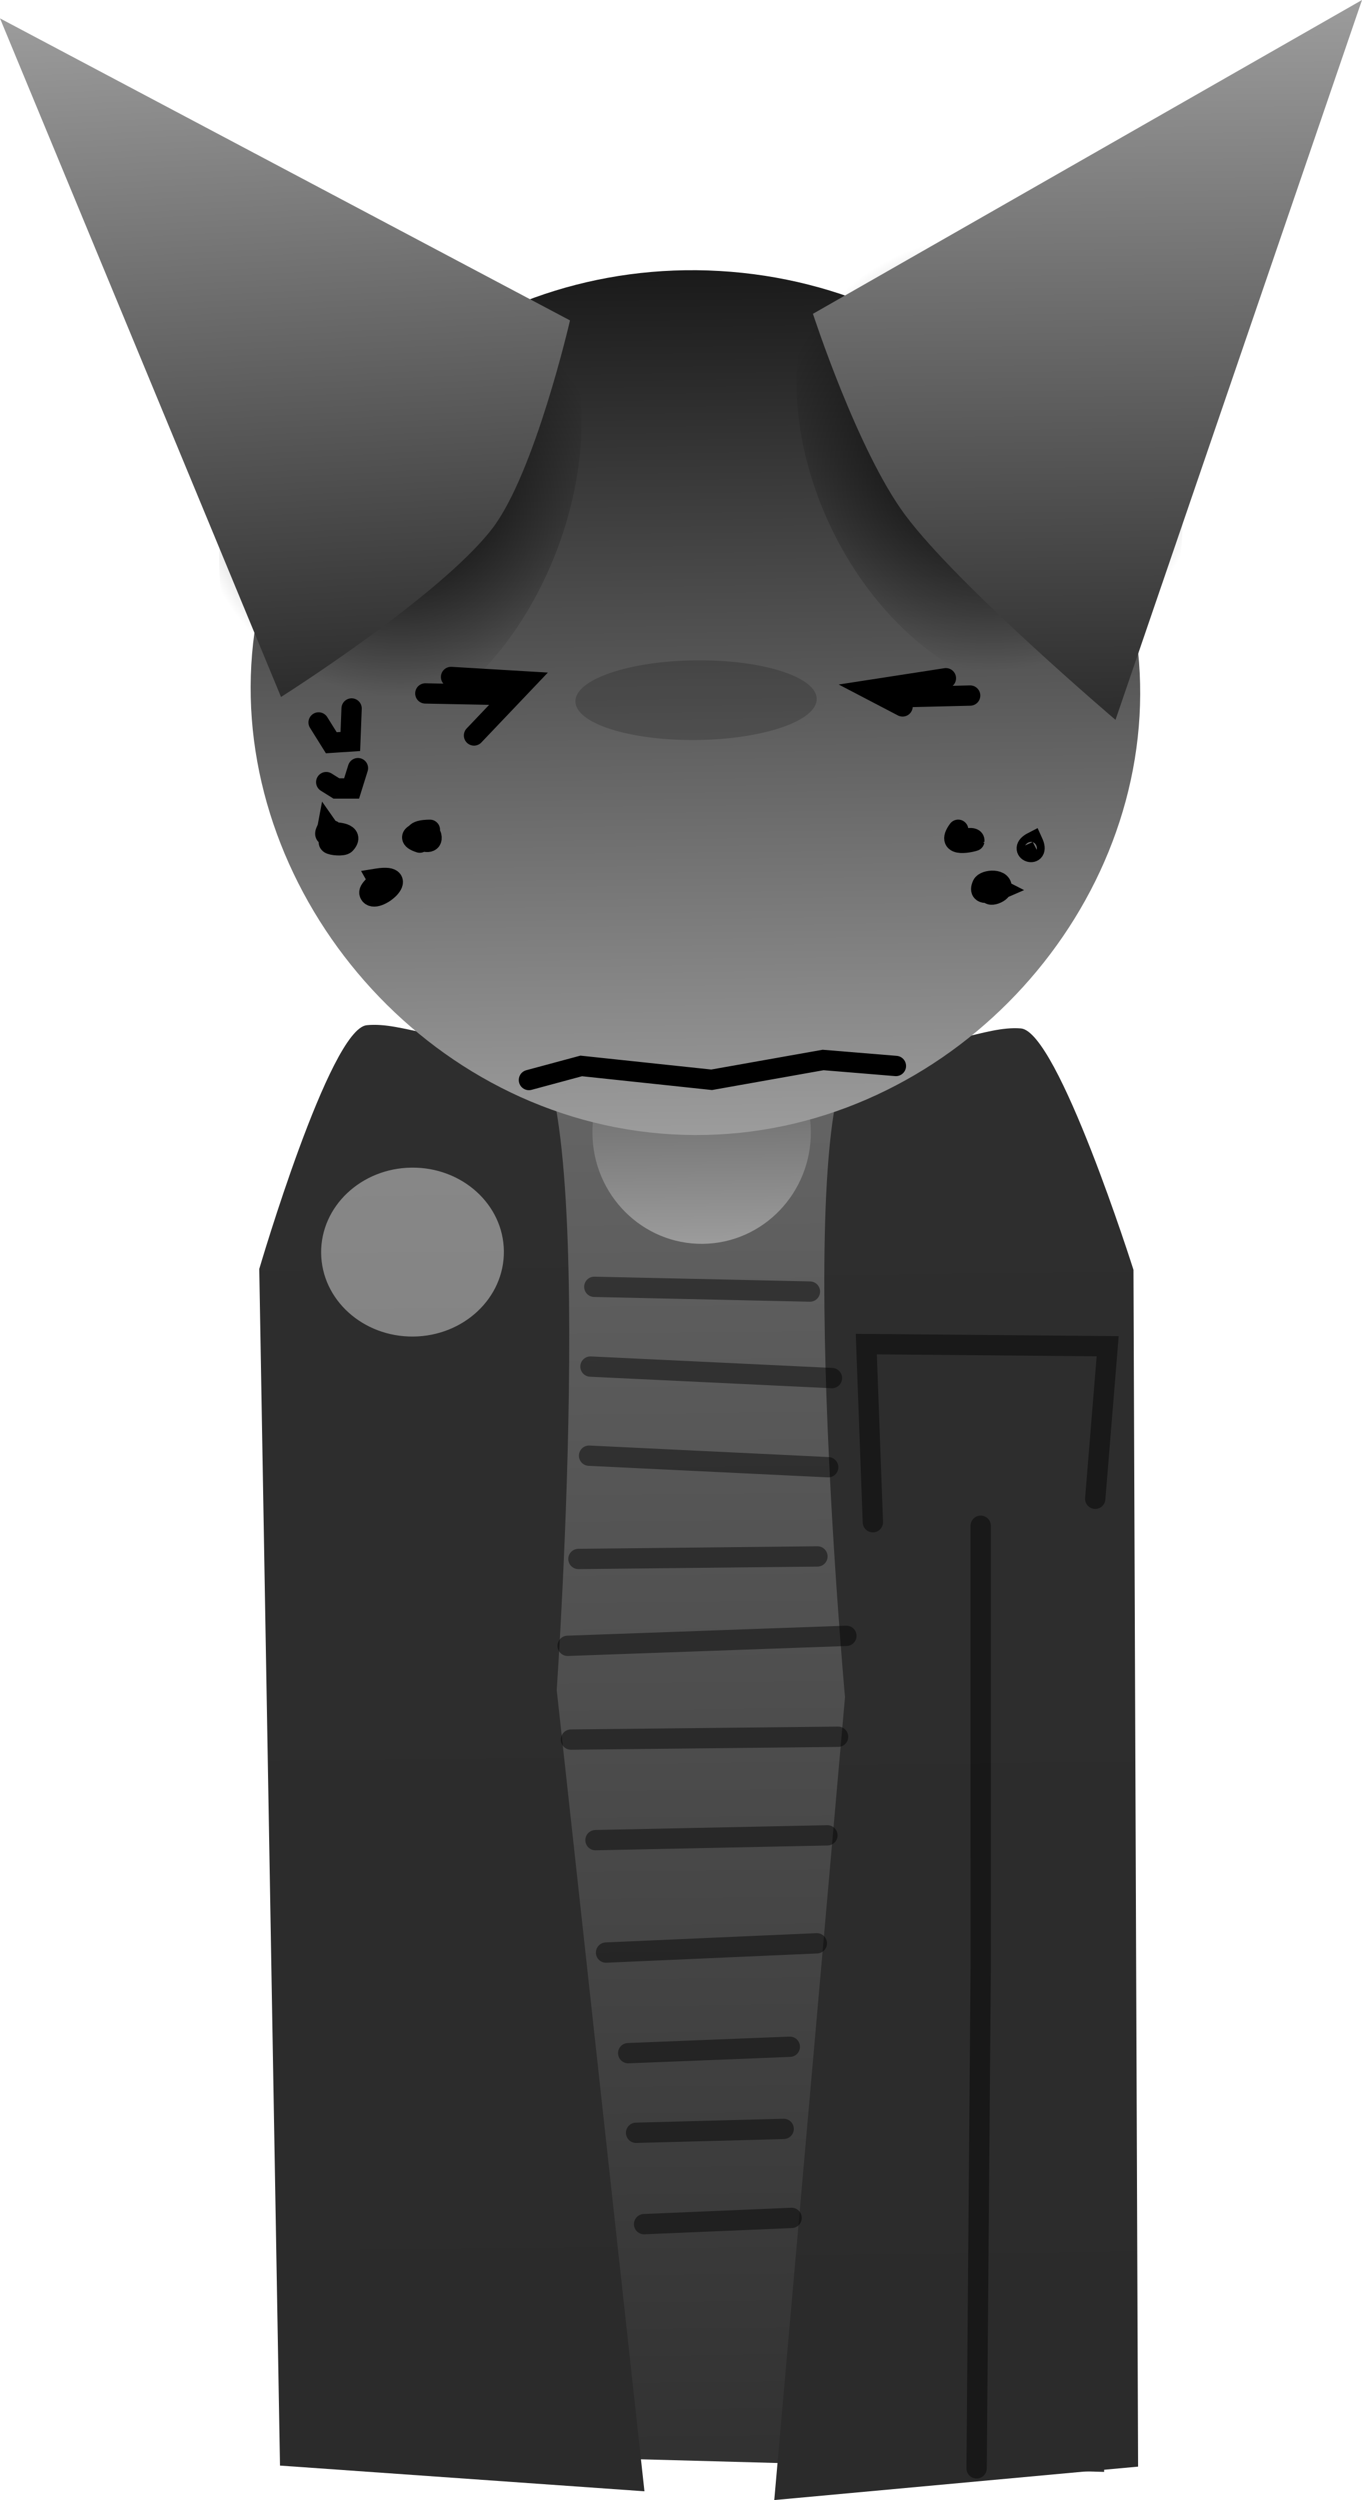 <svg version="1.1" xmlns="http://www.w3.org/2000/svg" xmlns:xlink="http://www.w3.org/1999/xlink" width="167.712" height="307.659" viewBox="0,0,167.712,307.659"><defs><linearGradient x1="317.92" y1="167.364" x2="319.815" y2="346.187" gradientUnits="userSpaceOnUse" id="color-1"><stop offset="0" stop-color="#676767"/><stop offset="1" stop-color="#313131"/></linearGradient><linearGradient x1="349.365" y1="168.092" x2="351.282" y2="348.886" gradientUnits="userSpaceOnUse" id="color-2"><stop offset="0" stop-color="#2e2e2e"/><stop offset="1" stop-color="#2b2b2b"/></linearGradient><linearGradient x1="287.55" y1="167.499" x2="289.466" y2="348.293" gradientUnits="userSpaceOnUse" id="color-3"><stop offset="0" stop-color="#2e2e2e"/><stop offset="1" stop-color="#2b2b2b"/></linearGradient><linearGradient x1="319.279" y1="167.107" x2="319.57" y2="194.538" gradientUnits="userSpaceOnUse" id="color-4"><stop offset="0" stop-color="#575757"/><stop offset="1" stop-color="#9c9c9c"/></linearGradient><linearGradient x1="318.11" y1="74.72" x2="319.238" y2="181.15" gradientUnits="userSpaceOnUse" id="color-5"><stop offset="0" stop-color="#1a1a1a"/><stop offset="1" stop-color="#9c9c9c"/></linearGradient><radialGradient cx="354.877" cy="97.196" r="26.814" gradientUnits="userSpaceOnUse" id="color-6"><stop offset="0" stop-color="#000000" stop-opacity="0.925"/><stop offset="1" stop-color="#000000" stop-opacity="0"/></radialGradient><radialGradient cx="282.329" cy="101.874" r="25.356" gradientUnits="userSpaceOnUse" id="color-7"><stop offset="0" stop-color="#000000" stop-opacity="0.925"/><stop offset="1" stop-color="#000000" stop-opacity="0"/></radialGradient><linearGradient x1="272.814" y1="41.655" x2="277.254" y2="126.738" gradientUnits="userSpaceOnUse" id="color-8"><stop offset="0" stop-color="#9c9c9c"/><stop offset="1" stop-color="#2c2c2c"/></linearGradient><linearGradient x1="359.469" y1="41.908" x2="360.404" y2="130.162" gradientUnits="userSpaceOnUse" id="color-9"><stop offset="0" stop-color="#9c9c9c"/><stop offset="1" stop-color="#2c2c2c"/></linearGradient><linearGradient x1="283.712" y1="185.16" x2="283.932" y2="205.947" gradientUnits="userSpaceOnUse" id="color-10"><stop offset="0" stop-color="#878787"/><stop offset="1" stop-color="#848484"/></linearGradient><linearGradient x1="123.718" y1="92.103" x2="123.731" y2="93.353" gradientUnits="userSpaceOnUse" id="color-11"><stop offset="0" stop-color="#878787"/><stop offset="1" stop-color="#848484"/></linearGradient></defs><g transform="translate(-233.027,-41.471)"><g stroke-miterlimit="10"><path d="M272.733,343.047l-3.69,-147.245c0,0 6.352,-25.767 16.155,-26.276c9.736,-0.506 32.816,-1.307 52.972,-2.354c21.862,-1.135 28.961,25.669 28.961,25.669l1.857,152.824z" fill="url(#color-1)" stroke="#000000" stroke-width="0" stroke-linecap="butt"/><path d="M328.367,349.129l8.71,-98.807c0,0 -7.329,-80.932 2.873,-80.136c9.406,0.734 14.236,-2.513 18.779,-2.158c4.575,0.357 13.869,29.709 13.869,29.709l0.569,147.278z" fill="url(#color-2)" stroke="#000000" stroke-width="0" stroke-linecap="butt"/><path d="M267.505,344.887l-2.553,-147.257c0,0 8.669,-29.543 13.236,-29.997c4.535,-0.451 9.432,2.692 18.821,1.76c10.183,-1.012 4.571,80.057 4.571,80.057l10.803,98.6z" fill="url(#color-3)" stroke="#000000" stroke-width="0" stroke-linecap="butt"/><path d="M332.872,180.68c0.08,7.575 -5.875,13.779 -13.302,13.858c-7.427,0.079 -13.512,-5.998 -13.593,-13.573c-0.08,-7.575 5.875,-13.779 13.302,-13.858c7.427,-0.079 13.512,5.998 13.593,13.573z" fill="url(#color-4)" stroke="#000000" stroke-width="0" stroke-linecap="butt"/><path d="M373.345,129.58c-1.639,28.507 -27.366,53.222 -57.569,51.485c-30.203,-1.736 -53.444,-29.266 -51.805,-57.773c1.639,-28.507 27.452,-50.209 57.655,-48.473c30.203,1.736 53.358,26.254 51.719,54.761z" fill="url(#color-5)" stroke="#000000" stroke-width="0" stroke-linecap="butt"/><path d="M333.595,127.477c0.029,2.709 -6.6,4.975 -14.806,5.062c-8.206,0.087 -14.881,-2.038 -14.91,-4.747c-0.029,-2.709 6.6,-4.975 14.806,-5.062c8.206,-0.087 14.881,2.038 14.91,4.747z" fill-opacity="0.184" fill="#000000" stroke="none" stroke-width="0" stroke-linecap="butt"/><path d="M273.837,143.941c0.517,-0.096 2.969,0.018 1.716,1.378c-0.276,0.3 -1.697,0.18 -1.96,-0.048c-0.404,-0.351 0.74,-1.104 0.437,-1.545c-0.188,-0.275 -0.581,0.708 -0.855,0.518c-0.274,-0.19 0.124,-0.655 0.186,-0.983z" fill="none" stroke="#000000" stroke-width="2.5" stroke-linecap="round"/><path d="M284.719,145.165c-2.663,-0.836 1.182,-1.915 1.424,-0.809c0.431,1.972 -4.401,-0.725 -0.18,-0.77" fill="none" stroke="#000000" stroke-width="2.5" stroke-linecap="round"/><path d="M279.478,149.596c4.5,-0.725 -0.233,3.308 -0.928,1.891c-0.302,-0.614 1.147,-1.267 0.835,-1.876z" fill="none" stroke="#000000" stroke-width="2.5" stroke-linecap="round"/><path d="M351.156,144.91c0.577,-0.219 1.909,-0.569 1.851,0.045c-0.003,0.031 -3.771,1.055 -1.991,-1.372" fill="none" stroke="#000000" stroke-width="2.5" stroke-linecap="round"/><path d="M360.206,145.111c1.019,2.105 -2.1,1.051 -0.01,-0.022z" fill="none" stroke="#000000" stroke-width="2.5" stroke-linecap="round"/><path d="M356.213,150.921c-0.316,0.138 -3.002,1.161 -2.223,-0.563c0.293,-0.648 2.643,-0.842 2.35,0.516c-0.131,0.608 -2.482,1.381 -1.129,-0.464z" fill="none" stroke="#000000" stroke-width="2.5" stroke-linecap="round"/><path d="M331.695,82.604c2.867,-14.318 15.571,-19.393 28.374,-11.334c12.803,8.059 20.858,26.199 17.991,40.517c-2.867,14.318 -15.571,19.393 -28.374,11.334c-12.803,-8.059 -20.858,-26.199 -17.99,-40.517z" fill="url(#color-6)" stroke="#000000" stroke-width="0" stroke-linecap="butt"/><path d="M303.967,86.514c2.985,14.484 -4.283,33.103 -16.233,41.586c-11.95,8.483 -24.057,3.618 -27.042,-10.866c-2.985,-14.484 4.283,-33.103 16.233,-41.586c11.95,-8.483 24.057,-3.618 27.042,10.866z" fill="url(#color-7)" stroke="#000000" stroke-width="0" stroke-linecap="butt"/><path d="M267.631,127.24l-34.604,-83.509l70.188,37.171c0,0 -4.327,18.784 -9.571,25.613c-6.39,8.321 -26.013,20.725 -26.013,20.725z" fill="url(#color-8)" stroke="#000000" stroke-width="0" stroke-linecap="butt"/><path d="M333.131,80.089l67.608,-38.618l-30.353,88.586c0,0 -19.403,-16.495 -25.873,-25.173c-5.894,-7.905 -11.382,-24.795 -11.382,-24.795z" fill="url(#color-9)" stroke="#000000" stroke-width="0" stroke-linecap="butt"/><path d="M305.562,220.609l29.445,1.419" fill="none" stroke-opacity="0.451" stroke="#000000" stroke-width="2.5" stroke-linecap="round"/><path d="M333.682,233.006l-29.427,0.312" fill="none" stroke-opacity="0.451" stroke="#000000" stroke-width="2.5" stroke-linecap="round"/><path d="M302.925,244.008l34.322,-1.229" fill="none" stroke-opacity="0.451" stroke="#000000" stroke-width="2.5" stroke-linecap="round"/><path d="M303.336,255.545l32.889,-0.349" fill="none" stroke-opacity="0.451" stroke="#000000" stroke-width="2.5" stroke-linecap="round"/><path d="M306.353,267.92l28.559,-0.591" fill="none" stroke-opacity="0.451" stroke="#000000" stroke-width="2.5" stroke-linecap="round"/><path d="M333.609,280.615l-25.956,1.141" fill="none" stroke-opacity="0.451" stroke="#000000" stroke-width="2.5" stroke-linecap="round"/><path d="M330.282,293.346l-19.9,0.788" fill="none" stroke-opacity="0.451" stroke="#000000" stroke-width="2.5" stroke-linecap="round"/><path d="M311.351,303.934l18.172,-0.481" fill="none" stroke-opacity="0.451" stroke="#000000" stroke-width="2.5" stroke-linecap="round"/><path d="M330.505,314.406l-18.169,0.77" fill="none" stroke-opacity="0.451" stroke="#000000" stroke-width="2.5" stroke-linecap="round"/><path d="M335.469,211.059l-29.734,-1.416" fill="none" stroke-opacity="0.451" stroke="#000000" stroke-width="2.5" stroke-linecap="round"/><path d="M306.208,199.828l26.551,0.584" fill="none" stroke-opacity="0.451" stroke="#000000" stroke-width="2.5" stroke-linecap="round"/><path d="M340.509,228.796l-0.809,-21.92l29.722,0.262l-1.532,18.771" fill="none" stroke-opacity="0.451" stroke="#000000" stroke-width="2.5" stroke-linecap="round"/><path d="M353.786,229.232l0.001,54.533l-0.503,61.463" fill="none" stroke-opacity="0.451" stroke="#000000" stroke-width="2.5" stroke-linecap="round"/><path d="M295.073,195.434c0.061,5.74 -4.927,10.447 -11.141,10.513c-6.214,0.066 -11.3,-4.534 -11.361,-10.274c-0.061,-5.74 4.927,-10.447 11.141,-10.513c6.214,-0.066 11.3,4.534 11.361,10.274z" fill="url(#color-10)" stroke="#000000" stroke-width="0" stroke-linecap="butt"/><path d="M249.914,181.231z" fill="url(#color-11)" stroke="#000000" stroke-width="2.5" stroke-linecap="butt"/><path d="M344.168,128.404l-3.911,-2.042l9.245,-1.426" fill="none" stroke="#000000" stroke-width="2.5" stroke-linecap="round"/><path d="M342.212,127.314l10.275,-0.248" fill="none" stroke="#000000" stroke-width="2.5" stroke-linecap="round"/><path d="M285.401,126.805l9.169,0.181" fill="none" stroke="#000000" stroke-width="2.5" stroke-linecap="round"/><path d="M298.157,174.38l6.44,-1.735l16.059,1.705l13.724,-2.437l8.966,0.738" fill="none" stroke="#000000" stroke-width="2.5" stroke-linecap="round"/><path d="M276.322,128.657l-0.156,4.062l-2.344,0.156l-1.562,-2.5" fill="none" stroke="#000000" stroke-width="2.5" stroke-linecap="round"/><path d="M277.103,136l-0.781,2.5h-1.875l-1.25,-0.781" fill="none" stroke="#000000" stroke-width="2.5" stroke-linecap="round"/><path d="M288.569,124.78l9.158,0.545l-6.333,6.654" fill="none" stroke="#000000" stroke-width="2.5" stroke-linecap="round"/></g></g></svg>